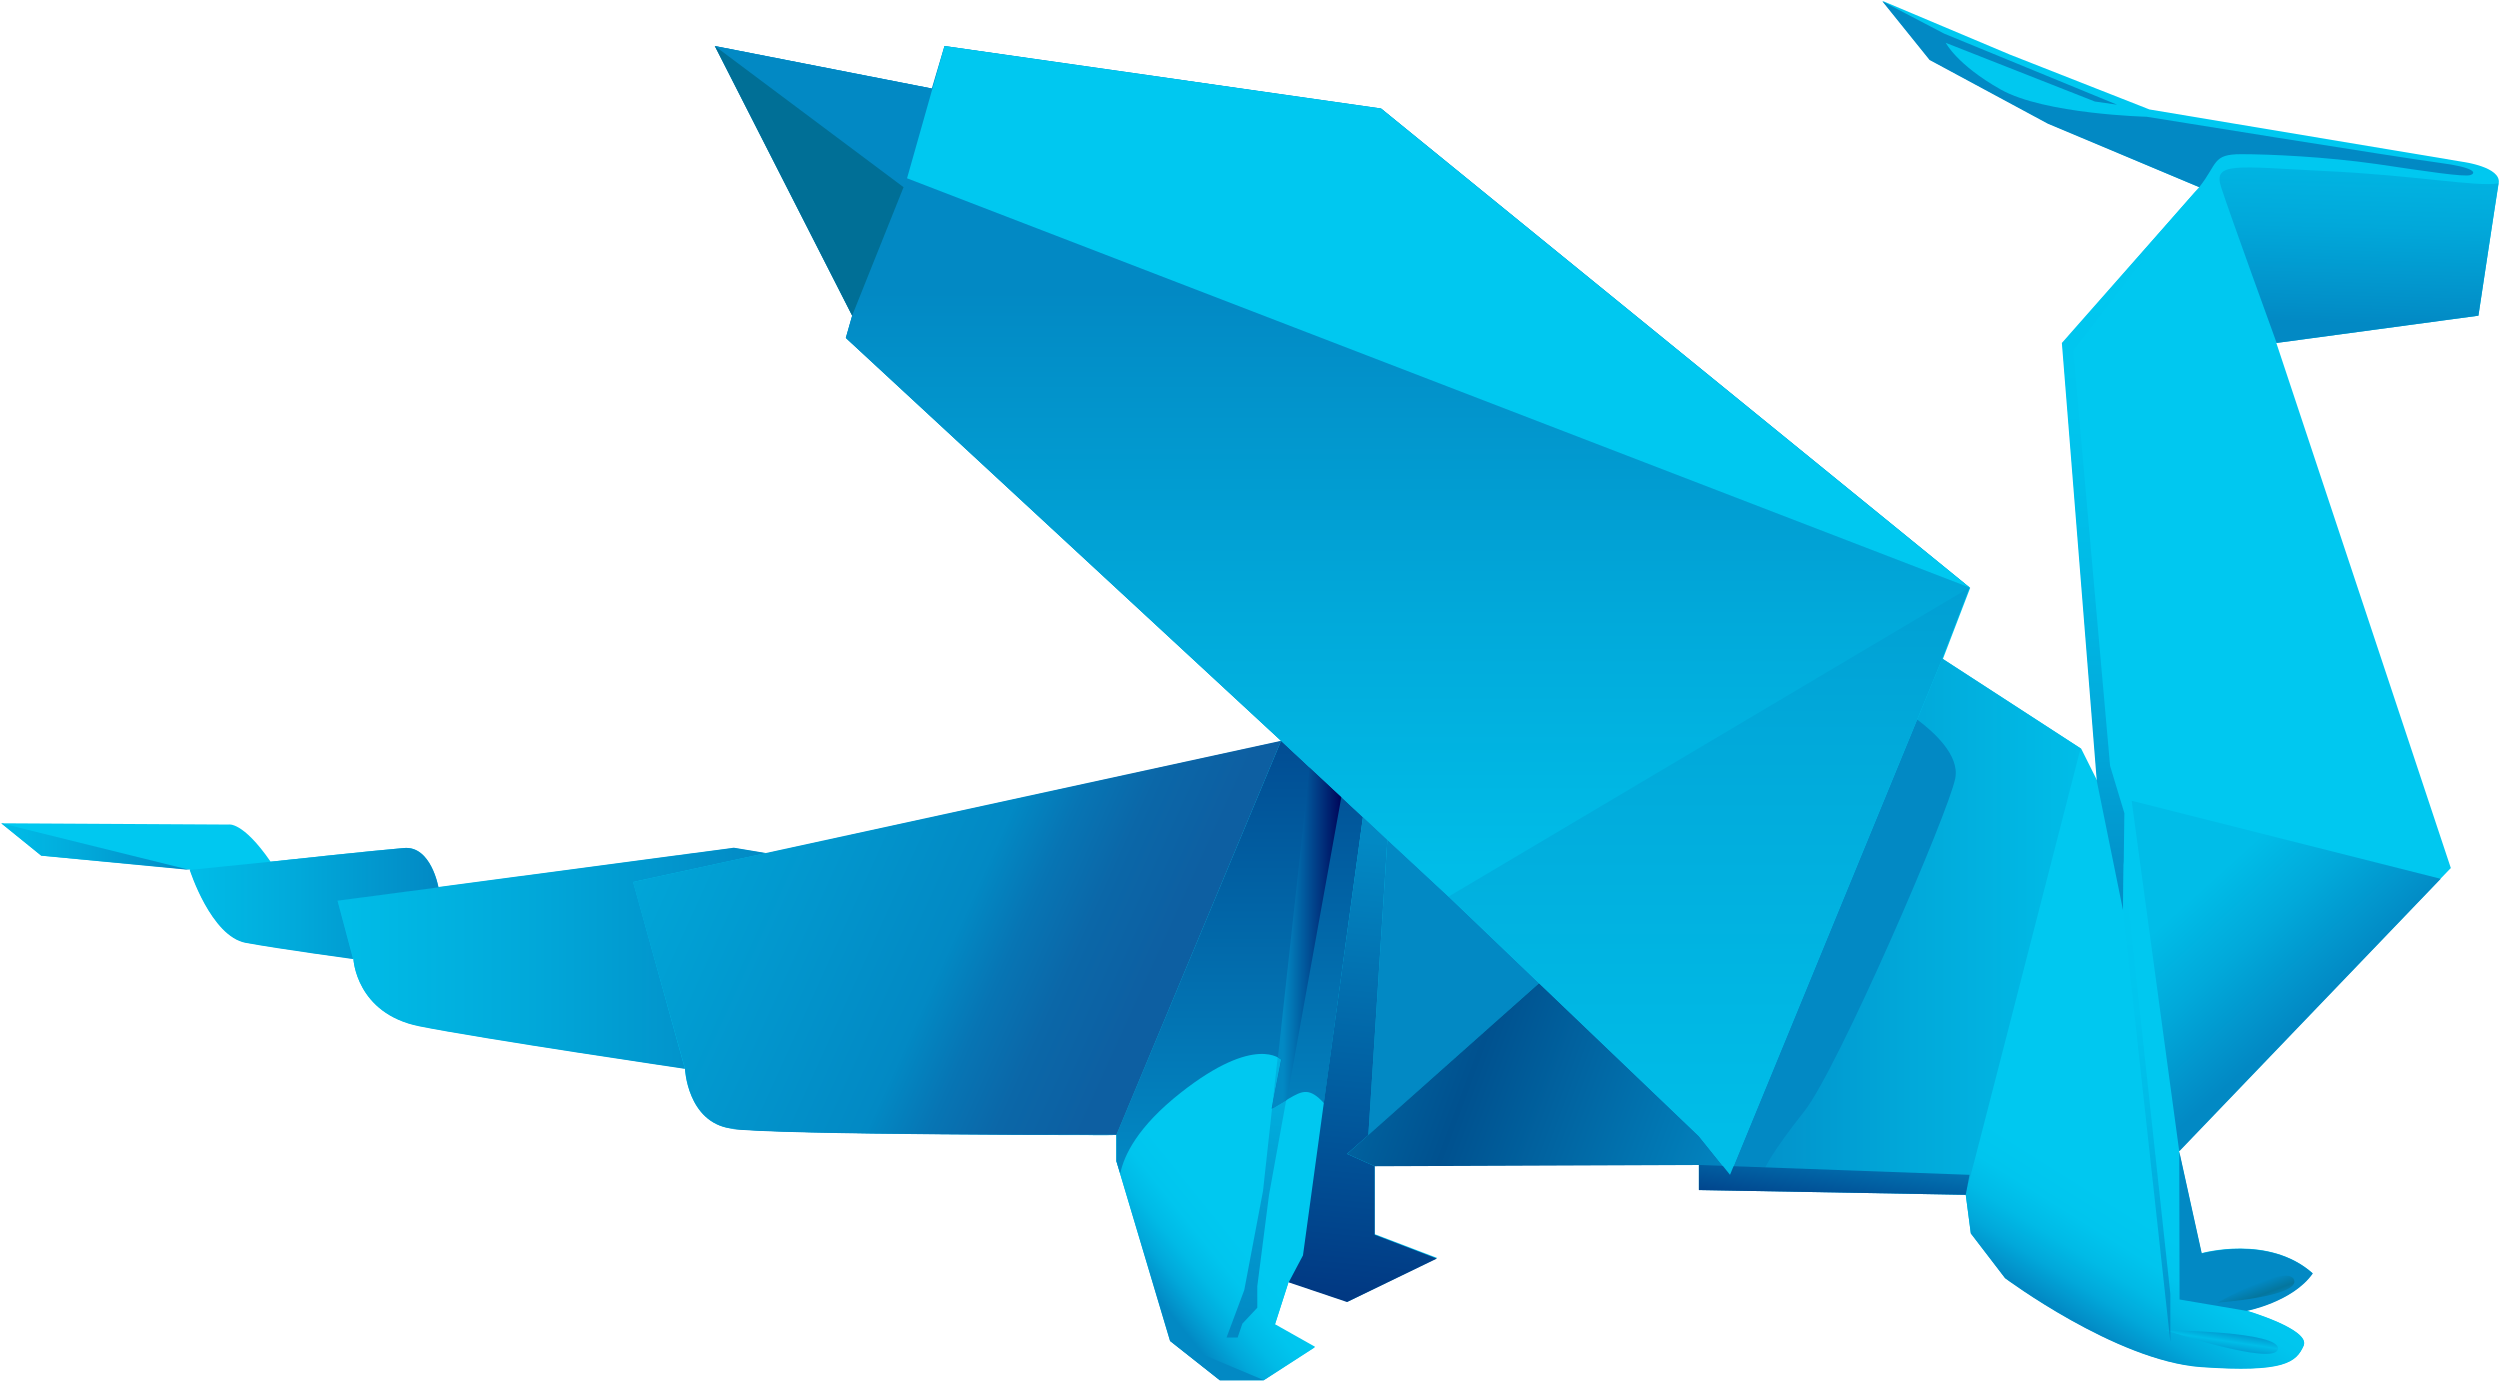 <svg width="788" height="436" viewBox="0 0 788 436" fill="none" xmlns="http://www.w3.org/2000/svg">
<path d="M781.2 99.5L717.5 108.1L772.5 273.6L686.8 362.8L693.9 395C693.9 395 715.1 389 728.9 401.3C722.6 410.3 708.1 413.1 708.1 413.1C708.1 413.1 728.3 419 726.1 424.1C723.8 429.2 720.3 432.7 693.6 430.8C666.9 428.8 632 402.8 632 402.8L621.2 388.7L619.6 376.5L535.5 374.9V367L433.3 367.4V389L453 396.5L424.7 410.3L406.2 404L401.9 417.4L414.5 424.5L398.3 435H384.5L368.8 422.6L351.9 366V357.7C351.9 357.7 244.2 357.7 230.4 355.7C216.6 353.7 215.9 336.8 215.9 336.8C215.9 336.8 152.2 327.4 132.2 323.4C112.2 319.4 111.4 302.2 111.4 302.2C111.4 302.2 88.6 299.1 77.6 297.1C66.6 295.1 59.9 274.1 59.9 274.1L13 269.7L0.4 259.5L72 259.9C72 259.9 76.4 258.7 85.3 271.6C85.3 271.6 118.6 268 127.3 267.3C135.9 266.5 138.2 279.7 138.2 279.7L231.3 267.3L241.5 269L403.9 233.6L266.7 106.6L268.7 99.5L225.5 14.6L293.9 28L297.8 14.6L435.4 34.3L621 185.3L612.4 207.7L656 236L661.1 246.2L650.1 108.2L693.2 59L645.6 38.9L608.3 18.8L593.4 0.3L633.5 17.2L677.5 34.5L776.2 51C776.2 51 788.4 52.6 787.6 57.7C786.7 62.9 781.2 99.5 781.2 99.5Z" fill="#00C8F0"/>
<path d="M230.4 355.8C244.2 357.8 351.9 357.8 351.9 357.8V366.1L368.8 422.7L384.5 435.1H398.3L414.4 424.7L401.8 417.6L406.1 404.2L410.7 395.4L429.5 257.5L403.7 233.6L351.8 357.8L230.4 355.8Z" fill="url(#paint0_linear_8847_25491)"/>
<path d="M413.4 235.9L398.1 375.4L392.2 406.6L386.6 421.6H390.1L391.6 417.2L396.3 412.2V405.4L400 376.6L424.6 240.9L413.4 235.9Z" fill="url(#paint1_linear_8847_25491)"/>
<path d="M403.8 233.5L351.9 357.7V366L353.1 369.9C354.3 364.1 358.6 355.1 372.2 344.4C395.8 325.8 403.8 334 403.8 334L400.8 349.5C400.8 349.5 400.8 349.5 406.2 346.3C410.6 343.7 412.8 342.8 417.3 347.7L429.6 257.6L403.8 233.5Z" fill="url(#paint2_linear_8847_25491)"/>
<path d="M422.8 251.2L412.8 241.9L402.8 333.3C403.5 333.7 403.9 334 403.9 334L401.3 347.2L401.1 349.4C401.5 349.2 402.6 348.5 405.6 346.7L422.8 251.2Z" fill="url(#paint3_linear_8847_25491)"/>
<path opacity="0.8" d="M344.5 357.8C349.2 357.8 351.9 357.8 351.9 357.8L344.4 357.7L344.5 357.8Z" fill="#0289C4"/>
<path d="M456.6 282.6L485.1 309.9L431.3 357.8L437.3 264.7L456.6 282.6Z" fill="#0289C4"/>
<path d="M59.8 274.2L13 269.7L0.4 259.5" fill="url(#paint4_linear_8847_25491)"/>
<path d="M215.9 336.9C215.9 336.9 152.2 327.5 132.2 323.5C112.2 319.5 111.4 302.3 111.4 302.3L106.4 283.8L231.3 267.2L241.5 268.9L199.6 278L215.9 336.9Z" fill="url(#paint5_linear_8847_25491)"/>
<path d="M708.1 413.2C708.1 413.2 728.3 419.1 726.1 424.2C723.8 429.3 720.3 432.8 693.6 430.9C666.9 428.9 632 402.9 632 402.9L621.2 388.8L619.6 376.6L655.8 235.9L690.4 401.3L708.1 413.2Z" fill="url(#paint6_linear_8847_25491)"/>
<path d="M686.9 362.9L769.3 277L671.9 252.4L686.9 362.9Z" fill="url(#paint7_linear_8847_25491)"/>
<path d="M781.2 99.5C781.2 99.5 786.7 62.9 787.5 57.8C780.8 59 760.8 55.2 732.7 53.9C704.6 52.5 697.5 51 700.1 59C702.7 67.1 717.6 108.1 717.6 108.1L781.2 99.5Z" fill="url(#paint8_linear_8847_25491)"/>
<path d="M593.3 0.4L608.2 18.9L645.5 39L693.2 59C699.1 51.5 697.3 48.6 706.4 48.6C715.5 48.6 732.9 49.4 749.1 51.7C765.2 54.1 776.6 55.8 778.6 55.2C780.6 54.6 780.4 52.8 768.8 51.3C757.2 49.8 676.6 36.8 676.6 36.8C676.6 36.8 644.4 36 630.6 28.2C616.8 20.4 613.3 13.5 613.3 13.5L660.3 32L667.3 33L612.8 10.6L593.3 0.4Z" fill="#0289C4"/>
<path d="M660.9 246.1L649.9 108.1L693.2 59L653.5 110.5L665.1 241.4L669.6 256.3L669.2 287L660.9 246.1Z" fill="url(#paint9_linear_8847_25491)"/>
<path d="M686.9 362.9L694 395.1C694 395.1 715.2 389.1 729 401.4C722.7 410.4 708.2 413.2 708.2 413.2L687 409.6L686.9 362.9Z" fill="#0289C4"/>
<path d="M698.9 410.6C698.9 410.6 725 408.7 723.1 403.4C721.1 398.1 698.9 410.6 698.9 410.6Z" fill="url(#paint10_linear_8847_25491)"/>
<path d="M682.6 419.3C682.6 419.3 717.1 430.8 718 425.2C718.9 419.6 682.6 419.3 682.6 419.3Z" fill="url(#paint11_linear_8847_25491)"/>
<path d="M684.1 423L669.2 287L669.4 271.7L684.1 407.9V423Z" fill="url(#paint12_linear_8847_25491)"/>
<path d="M612.2 207.6L655.8 235.9L619.6 376.6L535.5 375.1V367.2L545.3 370.3L612.2 207.6Z" fill="url(#paint13_linear_8847_25491)"/>
<path d="M568.7 350.3C579.3 336.9 614.3 255.9 616.3 245.3C617.7 238 609.5 230.7 604.3 226.8L545.4 370.3L556.4 368.1C556.3 368.2 558.1 363.7 568.7 350.3Z" fill="#0289C4"/>
<path d="M199.5 278L403.8 233.5L351.9 357.7C351.9 357.7 244.2 357.7 230.4 355.7C216.6 353.7 215.9 336.8 215.9 336.8L199.5 278Z" fill="url(#paint14_linear_8847_25491)"/>
<path d="M111.3 302.3C111.3 302.3 88.5 299.2 77.5 297.2C66.5 295.2 59.8 274.2 59.8 274.2L85.3 271.6C85.3 271.6 118.6 268 127.3 267.3C135.9 266.5 138.2 279.7 138.2 279.7L106.4 283.9L111.3 302.3Z" fill="url(#paint15_linear_8847_25491)"/>
<path d="M433.3 367.6V389.2L452.9 396.7L424.6 410.4L406.2 404.2L410.7 395.7L429.6 257.4L437.3 264.7L431.3 357.8L424.6 363.7L433.3 367.6Z" fill="url(#paint16_linear_8847_25491)"/>
<path d="M535.5 367.2L433.3 367.6L424.6 363.7L485.1 309.9L535.5 358.1L545.3 370.3L535.5 367.2Z" fill="url(#paint17_linear_8847_25491)"/>
<path d="M535.5 367.2V375.1L619.6 376.6L620.8 370.3L535.5 367.2Z" fill="url(#paint18_linear_8847_25491)"/>
<path d="M620.8 185.2L435.3 34.2L297.7 14.5L293.7 27.9L225.3 14.5L268.6 99.5L266.6 106.5L403.8 233.5L456.6 282.6L535.5 358.1L545.3 370.3L604.3 226.8L612.2 207.6L620.8 185.2Z" fill="url(#paint19_linear_8847_25491)"/>
<path d="M403.8 233.5L266.6 106.5L268.6 99.5L285.9 56.2L620.8 185.2L456.6 282.6L403.8 233.5Z" fill="url(#paint20_linear_8847_25491)"/>
<path d="M293.7 27.9L225.3 14.5L284.8 59L293.7 27.9Z" fill="#0289C4"/>
<path d="M225.3 14.5L268.6 99.5L284.8 59L225.3 14.5Z" fill="#006F96"/>
<path d="M620.8 185.2L435.3 34.2L297.7 14.5L285.9 56.2L620.8 185.2Z" fill="#00C8F0"/>
<path d="M398.3 435H384.5L368.8 422.6" fill="#0289C4"/>
<defs>
<linearGradient id="paint0_linear_8847_25491" x1="338.925" y1="376.923" x2="363.3" y2="357.266" gradientUnits="userSpaceOnUse">
<stop stop-color="#0289C4"/>
<stop offset="0.045" stop-color="#028FC8"/>
<stop offset="0.261" stop-color="#01A8DA"/>
<stop offset="0.486" stop-color="#00BAE6"/>
<stop offset="0.725" stop-color="#00C5EE"/>
<stop offset="1" stop-color="#00C8F0"/>
</linearGradient>
<linearGradient id="paint1_linear_8847_25491" x1="417.824" y1="246.244" x2="391.876" y2="419.33" gradientUnits="userSpaceOnUse">
<stop stop-color="#0289C4"/>
<stop offset="0.227" stop-color="#01A9DA"/>
<stop offset="0.403" stop-color="#00BDE8"/>
<stop offset="1" stop-color="#0289C4"/>
</linearGradient>
<linearGradient id="paint2_linear_8847_25491" x1="390.75" y1="425.778" x2="390.75" y2="72.351" gradientUnits="userSpaceOnUse">
<stop offset="0.16" stop-color="#0289C4"/>
<stop offset="0.975" stop-color="#00095C"/>
</linearGradient>
<linearGradient id="paint3_linear_8847_25491" x1="400.969" y1="295.65" x2="422.779" y2="295.65" gradientUnits="userSpaceOnUse">
<stop offset="0.16" stop-color="#0289C4"/>
<stop offset="0.975" stop-color="#00095C"/>
</linearGradient>
<linearGradient id="paint4_linear_8847_25491" x1="0.4" y1="266.85" x2="59.8" y2="266.85" gradientUnits="userSpaceOnUse">
<stop stop-color="#00BDE8"/>
<stop offset="0.437" stop-color="#01A9DA"/>
<stop offset="1" stop-color="#0289C4"/>
</linearGradient>
<linearGradient id="paint5_linear_8847_25491" x1="106.4" y1="302.05" x2="241.5" y2="302.05" gradientUnits="userSpaceOnUse">
<stop stop-color="#00BDE8"/>
<stop offset="0.437" stop-color="#01A9DA"/>
<stop offset="1" stop-color="#0289C4"/>
</linearGradient>
<linearGradient id="paint6_linear_8847_25491" x1="641.871" y1="408.535" x2="662.315" y2="375.903" gradientUnits="userSpaceOnUse">
<stop stop-color="#0289C4"/>
<stop offset="0.045" stop-color="#028FC8"/>
<stop offset="0.261" stop-color="#01A8DA"/>
<stop offset="0.486" stop-color="#00BAE6"/>
<stop offset="0.725" stop-color="#00C5EE"/>
<stop offset="1" stop-color="#00C8F0"/>
</linearGradient>
<linearGradient id="paint7_linear_8847_25491" x1="727.413" y1="319.193" x2="692.816" y2="281.057" gradientUnits="userSpaceOnUse">
<stop stop-color="#0289C4"/>
<stop offset="0.563" stop-color="#01A9DA"/>
<stop offset="1" stop-color="#00BDE8"/>
</linearGradient>
<linearGradient id="paint8_linear_8847_25491" x1="742.347" y1="101.936" x2="745.492" y2="-15.224" gradientUnits="userSpaceOnUse">
<stop stop-color="#0289C4"/>
<stop offset="0.045" stop-color="#028FC8"/>
<stop offset="0.261" stop-color="#01A8DA"/>
<stop offset="0.486" stop-color="#00BAE6"/>
<stop offset="0.725" stop-color="#00C5EE"/>
<stop offset="1" stop-color="#00C8F0"/>
</linearGradient>
<linearGradient id="paint9_linear_8847_25491" x1="673.012" y1="291.896" x2="671.439" y2="67.798" gradientUnits="userSpaceOnUse">
<stop stop-color="#0289C4"/>
<stop offset="0.045" stop-color="#028FC8"/>
<stop offset="0.261" stop-color="#01A8DA"/>
<stop offset="0.486" stop-color="#00BAE6"/>
<stop offset="0.725" stop-color="#00C5EE"/>
<stop offset="1" stop-color="#00C8F0"/>
</linearGradient>
<linearGradient id="paint10_linear_8847_25491" x1="709.729" y1="403.634" x2="712.728" y2="411.576" gradientUnits="userSpaceOnUse">
<stop offset="0.16" stop-color="#0289C4"/>
<stop offset="0.626" stop-color="#04769E"/>
<stop offset="1" stop-color="#0289C4"/>
</linearGradient>
<linearGradient id="paint11_linear_8847_25491" x1="700.878" y1="418.394" x2="699.658" y2="426.528" gradientUnits="userSpaceOnUse">
<stop stop-color="#0289C4"/>
<stop offset="0.503" stop-color="#00BDE8"/>
<stop offset="1" stop-color="#028DC7"/>
</linearGradient>
<linearGradient id="paint12_linear_8847_25491" x1="677.203" y1="426.334" x2="676.158" y2="277.377" gradientUnits="userSpaceOnUse">
<stop stop-color="#0289C4"/>
<stop offset="0.045" stop-color="#028FC8"/>
<stop offset="0.261" stop-color="#01A8DA"/>
<stop offset="0.486" stop-color="#00BAE6"/>
<stop offset="0.725" stop-color="#00C5EE"/>
<stop offset="1" stop-color="#00C8F0"/>
</linearGradient>
<linearGradient id="paint13_linear_8847_25491" x1="535.5" y1="292.1" x2="655.8" y2="292.1" gradientUnits="userSpaceOnUse">
<stop stop-color="#0289C4"/>
<stop offset="0.563" stop-color="#01A9DA"/>
<stop offset="1" stop-color="#00BDE8"/>
</linearGradient>
<linearGradient id="paint14_linear_8847_25491" x1="123.709" y1="207.268" x2="402.062" y2="333.47" gradientUnits="userSpaceOnUse">
<stop stop-color="#00BDE8"/>
<stop offset="0.283" stop-color="#01A9DA"/>
<stop offset="0.647" stop-color="#0289C4"/>
<stop offset="0.649" stop-color="#0288C3"/>
<stop offset="0.705" stop-color="#0775B4"/>
<stop offset="0.769" stop-color="#0B67A8"/>
<stop offset="0.85" stop-color="#0D5FA2"/>
<stop offset="1" stop-color="#0E5DA0"/>
</linearGradient>
<linearGradient id="paint15_linear_8847_25491" x1="59.8" y1="284.783" x2="138.2" y2="284.783" gradientUnits="userSpaceOnUse">
<stop stop-color="#00BDE8"/>
<stop offset="0.437" stop-color="#01A9DA"/>
<stop offset="1" stop-color="#0289C4"/>
</linearGradient>
<linearGradient id="paint16_linear_8847_25491" x1="447.424" y1="221.453" x2="419.511" y2="500.986" gradientUnits="userSpaceOnUse">
<stop offset="0.16" stop-color="#0289C4"/>
<stop offset="0.975" stop-color="#00095C"/>
</linearGradient>
<linearGradient id="paint17_linear_8847_25491" x1="337.774" y1="293.778" x2="550.078" y2="372.409" gradientUnits="userSpaceOnUse">
<stop offset="0.16" stop-color="#0289C4"/>
<stop offset="0.591" stop-color="#00518F"/>
<stop offset="1" stop-color="#0289C4"/>
</linearGradient>
<linearGradient id="paint18_linear_8847_25491" x1="580.665" y1="349.178" x2="573.883" y2="401.959" gradientUnits="userSpaceOnUse">
<stop offset="0.16" stop-color="#0289C4"/>
<stop offset="0.975" stop-color="#00095C"/>
</linearGradient>
<linearGradient id="paint19_linear_8847_25491" x1="423.05" y1="70.17" x2="423.05" y2="357.255" gradientUnits="userSpaceOnUse">
<stop stop-color="#0289C4"/>
<stop offset="0.563" stop-color="#01A9DA"/>
<stop offset="1" stop-color="#00BDE8"/>
</linearGradient>
<linearGradient id="paint20_linear_8847_25491" x1="443.7" y1="91.606" x2="443.7" y2="274.253" gradientUnits="userSpaceOnUse">
<stop stop-color="#0289C4"/>
<stop offset="0.563" stop-color="#01A9DA"/>
<stop offset="1" stop-color="#00BDE8"/>
</linearGradient>
</defs>
</svg>
